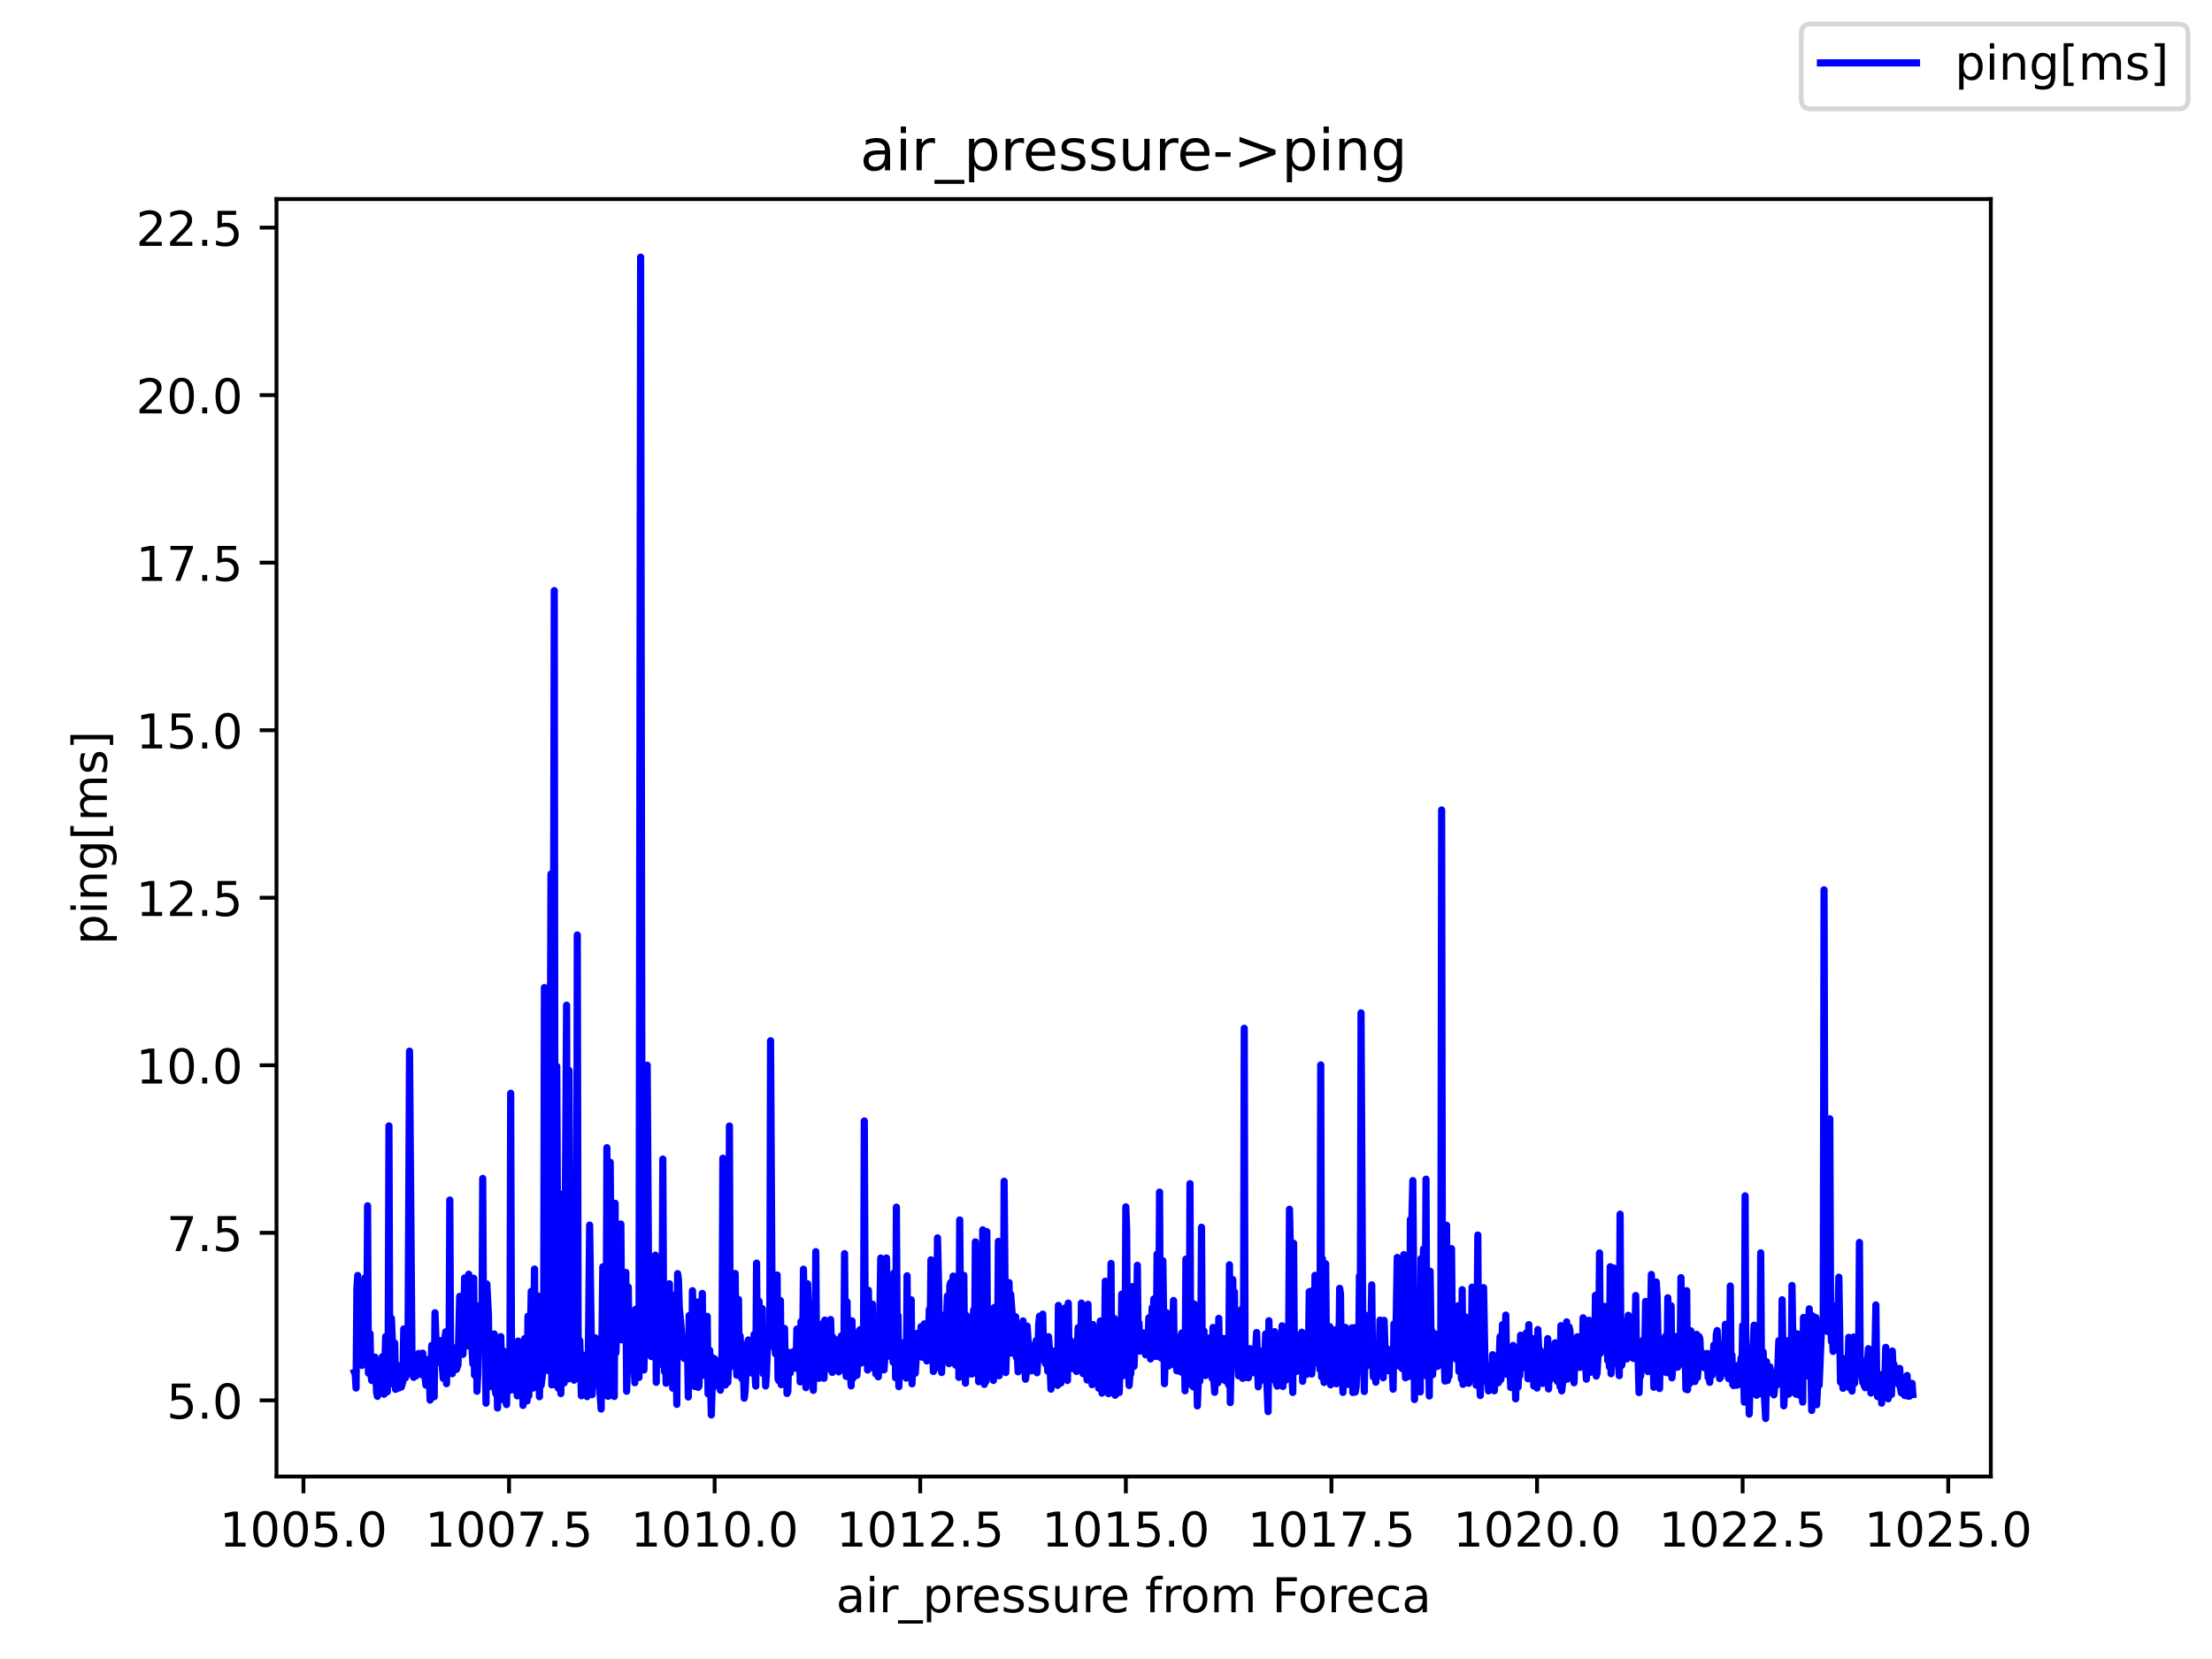<?xml version="1.0" encoding="utf-8" standalone="no"?>
<!DOCTYPE svg PUBLIC "-//W3C//DTD SVG 1.1//EN"
  "http://www.w3.org/Graphics/SVG/1.1/DTD/svg11.dtd">
<!-- Created with matplotlib (https://matplotlib.org/) -->
<svg height="345.6pt" version="1.1" viewBox="0 0 460.8 345.6" width="460.8pt" xmlns="http://www.w3.org/2000/svg" xmlns:xlink="http://www.w3.org/1999/xlink">
 <defs>
  <style type="text/css">*{stroke-linecap:butt;stroke-linejoin:round;}</style>
 </defs>
 <g id="figure_1">
  <g id="patch_1">
   <path d="M 0 345.6 
L 460.8 345.6 
L 460.8 0 
L 0 0 
z
" style="fill:#ffffff;"/>
  </g>
  <g id="axes_1">
   <g id="patch_2">
    <path d="M 57.6 307.584 
L 414.72 307.584 
L 414.72 41.472 
L 57.6 41.472 
z
" style="fill:#ffffff;"/>
   </g>
   <g id="matplotlib.axis_1">
    <g id="xtick_1">
     <g id="line2d_1">
      <defs>
       <path d="M 0 0 
L 0 3.5 
" id="m8ed443644a" style="stroke:#000000;stroke-width:0.8;"/>
      </defs>
      <g>
       <use style="stroke:#000000;stroke-width:0.8;" x="63.211" xlink:href="#m8ed443644a" y="307.584"/>
      </g>
     </g>
     <g id="text_1">
      <!-- 1005.0 -->
      <g transform="translate(45.715 322.182)scale(0.1 -0.1)">
       <defs>
        <path d="M 12.406 8.297 
L 28.516 8.297 
L 28.516 63.922 
L 10.984 60.406 
L 10.984 69.391 
L 28.422 72.906 
L 38.281 72.906 
L 38.281 8.297 
L 54.391 8.297 
L 54.391 0 
L 12.406 0 
z
" id="DejaVuSans-49"/>
        <path d="M 31.781 66.406 
Q 24.172 66.406 20.328 58.906 
Q 16.5 51.422 16.5 36.375 
Q 16.5 21.391 20.328 13.891 
Q 24.172 6.391 31.781 6.391 
Q 39.453 6.391 43.281 13.891 
Q 47.125 21.391 47.125 36.375 
Q 47.125 51.422 43.281 58.906 
Q 39.453 66.406 31.781 66.406 
z
M 31.781 74.219 
Q 44.047 74.219 50.516 64.516 
Q 56.984 54.828 56.984 36.375 
Q 56.984 17.969 50.516 8.266 
Q 44.047 -1.422 31.781 -1.422 
Q 19.531 -1.422 13.062 8.266 
Q 6.594 17.969 6.594 36.375 
Q 6.594 54.828 13.062 64.516 
Q 19.531 74.219 31.781 74.219 
z
" id="DejaVuSans-48"/>
        <path d="M 10.797 72.906 
L 49.516 72.906 
L 49.516 64.594 
L 19.828 64.594 
L 19.828 46.734 
Q 21.969 47.469 24.109 47.828 
Q 26.266 48.188 28.422 48.188 
Q 40.625 48.188 47.75 41.5 
Q 54.891 34.812 54.891 23.391 
Q 54.891 11.625 47.562 5.094 
Q 40.234 -1.422 26.906 -1.422 
Q 22.312 -1.422 17.547 -0.641 
Q 12.797 0.141 7.719 1.703 
L 7.719 11.625 
Q 12.109 9.234 16.797 8.062 
Q 21.484 6.891 26.703 6.891 
Q 35.156 6.891 40.078 11.328 
Q 45.016 15.766 45.016 23.391 
Q 45.016 31 40.078 35.438 
Q 35.156 39.891 26.703 39.891 
Q 22.75 39.891 18.812 39.016 
Q 14.891 38.141 10.797 36.281 
z
" id="DejaVuSans-53"/>
        <path d="M 10.688 12.406 
L 21 12.406 
L 21 0 
L 10.688 0 
z
" id="DejaVuSans-46"/>
       </defs>
       <use xlink:href="#DejaVuSans-49"/>
       <use x="63.623" xlink:href="#DejaVuSans-48"/>
       <use x="127.246" xlink:href="#DejaVuSans-48"/>
       <use x="190.869" xlink:href="#DejaVuSans-53"/>
       <use x="254.492" xlink:href="#DejaVuSans-46"/>
       <use x="286.279" xlink:href="#DejaVuSans-48"/>
      </g>
     </g>
    </g>
    <g id="xtick_2">
     <g id="line2d_2">
      <g>
       <use style="stroke:#000000;stroke-width:0.8;" x="106.041" xlink:href="#m8ed443644a" y="307.584"/>
      </g>
     </g>
     <g id="text_2">
      <!-- 1007.5 -->
      <g transform="translate(88.546 322.182)scale(0.1 -0.1)">
       <defs>
        <path d="M 8.203 72.906 
L 55.078 72.906 
L 55.078 68.703 
L 28.609 0 
L 18.312 0 
L 43.219 64.594 
L 8.203 64.594 
z
" id="DejaVuSans-55"/>
       </defs>
       <use xlink:href="#DejaVuSans-49"/>
       <use x="63.623" xlink:href="#DejaVuSans-48"/>
       <use x="127.246" xlink:href="#DejaVuSans-48"/>
       <use x="190.869" xlink:href="#DejaVuSans-55"/>
       <use x="254.492" xlink:href="#DejaVuSans-46"/>
       <use x="286.279" xlink:href="#DejaVuSans-53"/>
      </g>
     </g>
    </g>
    <g id="xtick_3">
     <g id="line2d_3">
      <g>
       <use style="stroke:#000000;stroke-width:0.8;" x="148.872" xlink:href="#m8ed443644a" y="307.584"/>
      </g>
     </g>
     <g id="text_3">
      <!-- 1010.0 -->
      <g transform="translate(131.376 322.182)scale(0.1 -0.1)">
       <use xlink:href="#DejaVuSans-49"/>
       <use x="63.623" xlink:href="#DejaVuSans-48"/>
       <use x="127.246" xlink:href="#DejaVuSans-49"/>
       <use x="190.869" xlink:href="#DejaVuSans-48"/>
       <use x="254.492" xlink:href="#DejaVuSans-46"/>
       <use x="286.279" xlink:href="#DejaVuSans-48"/>
      </g>
     </g>
    </g>
    <g id="xtick_4">
     <g id="line2d_4">
      <g>
       <use style="stroke:#000000;stroke-width:0.8;" x="191.702" xlink:href="#m8ed443644a" y="307.584"/>
      </g>
     </g>
     <g id="text_4">
      <!-- 1012.5 -->
      <g transform="translate(174.207 322.182)scale(0.1 -0.1)">
       <defs>
        <path d="M 19.188 8.297 
L 53.609 8.297 
L 53.609 0 
L 7.328 0 
L 7.328 8.297 
Q 12.938 14.109 22.625 23.891 
Q 32.328 33.688 34.812 36.531 
Q 39.547 41.844 41.422 45.531 
Q 43.312 49.219 43.312 52.781 
Q 43.312 58.594 39.234 62.25 
Q 35.156 65.922 28.609 65.922 
Q 23.969 65.922 18.812 64.312 
Q 13.672 62.703 7.812 59.422 
L 7.812 69.391 
Q 13.766 71.781 18.938 73 
Q 24.125 74.219 28.422 74.219 
Q 39.75 74.219 46.484 68.547 
Q 53.219 62.891 53.219 53.422 
Q 53.219 48.922 51.531 44.891 
Q 49.859 40.875 45.406 35.406 
Q 44.188 33.984 37.641 27.219 
Q 31.109 20.453 19.188 8.297 
z
" id="DejaVuSans-50"/>
       </defs>
       <use xlink:href="#DejaVuSans-49"/>
       <use x="63.623" xlink:href="#DejaVuSans-48"/>
       <use x="127.246" xlink:href="#DejaVuSans-49"/>
       <use x="190.869" xlink:href="#DejaVuSans-50"/>
       <use x="254.492" xlink:href="#DejaVuSans-46"/>
       <use x="286.279" xlink:href="#DejaVuSans-53"/>
      </g>
     </g>
    </g>
    <g id="xtick_5">
     <g id="line2d_5">
      <g>
       <use style="stroke:#000000;stroke-width:0.8;" x="234.532" xlink:href="#m8ed443644a" y="307.584"/>
      </g>
     </g>
     <g id="text_5">
      <!-- 1015.0 -->
      <g transform="translate(217.037 322.182)scale(0.1 -0.1)">
       <use xlink:href="#DejaVuSans-49"/>
       <use x="63.623" xlink:href="#DejaVuSans-48"/>
       <use x="127.246" xlink:href="#DejaVuSans-49"/>
       <use x="190.869" xlink:href="#DejaVuSans-53"/>
       <use x="254.492" xlink:href="#DejaVuSans-46"/>
       <use x="286.279" xlink:href="#DejaVuSans-48"/>
      </g>
     </g>
    </g>
    <g id="xtick_6">
     <g id="line2d_6">
      <g>
       <use style="stroke:#000000;stroke-width:0.8;" x="277.363" xlink:href="#m8ed443644a" y="307.584"/>
      </g>
     </g>
     <g id="text_6">
      <!-- 1017.5 -->
      <g transform="translate(259.868 322.182)scale(0.1 -0.1)">
       <use xlink:href="#DejaVuSans-49"/>
       <use x="63.623" xlink:href="#DejaVuSans-48"/>
       <use x="127.246" xlink:href="#DejaVuSans-49"/>
       <use x="190.869" xlink:href="#DejaVuSans-55"/>
       <use x="254.492" xlink:href="#DejaVuSans-46"/>
       <use x="286.279" xlink:href="#DejaVuSans-53"/>
      </g>
     </g>
    </g>
    <g id="xtick_7">
     <g id="line2d_7">
      <g>
       <use style="stroke:#000000;stroke-width:0.8;" x="320.193" xlink:href="#m8ed443644a" y="307.584"/>
      </g>
     </g>
     <g id="text_7">
      <!-- 1020.0 -->
      <g transform="translate(302.698 322.182)scale(0.1 -0.1)">
       <use xlink:href="#DejaVuSans-49"/>
       <use x="63.623" xlink:href="#DejaVuSans-48"/>
       <use x="127.246" xlink:href="#DejaVuSans-50"/>
       <use x="190.869" xlink:href="#DejaVuSans-48"/>
       <use x="254.492" xlink:href="#DejaVuSans-46"/>
       <use x="286.279" xlink:href="#DejaVuSans-48"/>
      </g>
     </g>
    </g>
    <g id="xtick_8">
     <g id="line2d_8">
      <g>
       <use style="stroke:#000000;stroke-width:0.8;" x="363.024" xlink:href="#m8ed443644a" y="307.584"/>
      </g>
     </g>
     <g id="text_8">
      <!-- 1022.5 -->
      <g transform="translate(345.528 322.182)scale(0.1 -0.1)">
       <use xlink:href="#DejaVuSans-49"/>
       <use x="63.623" xlink:href="#DejaVuSans-48"/>
       <use x="127.246" xlink:href="#DejaVuSans-50"/>
       <use x="190.869" xlink:href="#DejaVuSans-50"/>
       <use x="254.492" xlink:href="#DejaVuSans-46"/>
       <use x="286.279" xlink:href="#DejaVuSans-53"/>
      </g>
     </g>
    </g>
    <g id="xtick_9">
     <g id="line2d_9">
      <g>
       <use style="stroke:#000000;stroke-width:0.8;" x="405.854" xlink:href="#m8ed443644a" y="307.584"/>
      </g>
     </g>
     <g id="text_9">
      <!-- 1025.0 -->
      <g transform="translate(388.359 322.182)scale(0.1 -0.1)">
       <use xlink:href="#DejaVuSans-49"/>
       <use x="63.623" xlink:href="#DejaVuSans-48"/>
       <use x="127.246" xlink:href="#DejaVuSans-50"/>
       <use x="190.869" xlink:href="#DejaVuSans-53"/>
       <use x="254.492" xlink:href="#DejaVuSans-46"/>
       <use x="286.279" xlink:href="#DejaVuSans-48"/>
      </g>
     </g>
    </g>
    <g id="text_10">
     <!-- air_pressure from Foreca -->
     <g transform="translate(174.162 335.861)scale(0.1 -0.1)">
      <defs>
       <path d="M 34.281 27.484 
Q 23.391 27.484 19.188 25 
Q 14.984 22.516 14.984 16.5 
Q 14.984 11.719 18.141 8.906 
Q 21.297 6.109 26.703 6.109 
Q 34.188 6.109 38.703 11.406 
Q 43.219 16.703 43.219 25.484 
L 43.219 27.484 
z
M 52.203 31.203 
L 52.203 0 
L 43.219 0 
L 43.219 8.297 
Q 40.141 3.328 35.547 0.953 
Q 30.953 -1.422 24.312 -1.422 
Q 15.922 -1.422 10.953 3.297 
Q 6 8.016 6 15.922 
Q 6 25.141 12.172 29.828 
Q 18.359 34.516 30.609 34.516 
L 43.219 34.516 
L 43.219 35.406 
Q 43.219 41.609 39.141 45 
Q 35.062 48.391 27.688 48.391 
Q 23 48.391 18.547 47.266 
Q 14.109 46.141 10.016 43.891 
L 10.016 52.203 
Q 14.938 54.109 19.578 55.047 
Q 24.219 56 28.609 56 
Q 40.484 56 46.344 49.844 
Q 52.203 43.703 52.203 31.203 
z
" id="DejaVuSans-97"/>
       <path d="M 9.422 54.688 
L 18.406 54.688 
L 18.406 0 
L 9.422 0 
z
M 9.422 75.984 
L 18.406 75.984 
L 18.406 64.594 
L 9.422 64.594 
z
" id="DejaVuSans-105"/>
       <path d="M 41.109 46.297 
Q 39.594 47.172 37.812 47.578 
Q 36.031 48 33.891 48 
Q 26.266 48 22.188 43.047 
Q 18.109 38.094 18.109 28.812 
L 18.109 0 
L 9.078 0 
L 9.078 54.688 
L 18.109 54.688 
L 18.109 46.188 
Q 20.953 51.172 25.484 53.578 
Q 30.031 56 36.531 56 
Q 37.453 56 38.578 55.875 
Q 39.703 55.766 41.062 55.516 
z
" id="DejaVuSans-114"/>
       <path d="M 50.984 -16.609 
L 50.984 -23.578 
L -0.984 -23.578 
L -0.984 -16.609 
z
" id="DejaVuSans-95"/>
       <path d="M 18.109 8.203 
L 18.109 -20.797 
L 9.078 -20.797 
L 9.078 54.688 
L 18.109 54.688 
L 18.109 46.391 
Q 20.953 51.266 25.266 53.625 
Q 29.594 56 35.594 56 
Q 45.562 56 51.781 48.094 
Q 58.016 40.188 58.016 27.297 
Q 58.016 14.406 51.781 6.484 
Q 45.562 -1.422 35.594 -1.422 
Q 29.594 -1.422 25.266 0.953 
Q 20.953 3.328 18.109 8.203 
z
M 48.688 27.297 
Q 48.688 37.203 44.609 42.844 
Q 40.531 48.484 33.406 48.484 
Q 26.266 48.484 22.188 42.844 
Q 18.109 37.203 18.109 27.297 
Q 18.109 17.391 22.188 11.75 
Q 26.266 6.109 33.406 6.109 
Q 40.531 6.109 44.609 11.75 
Q 48.688 17.391 48.688 27.297 
z
" id="DejaVuSans-112"/>
       <path d="M 56.203 29.594 
L 56.203 25.203 
L 14.891 25.203 
Q 15.484 15.922 20.484 11.062 
Q 25.484 6.203 34.422 6.203 
Q 39.594 6.203 44.453 7.469 
Q 49.312 8.734 54.109 11.281 
L 54.109 2.781 
Q 49.266 0.734 44.188 -0.344 
Q 39.109 -1.422 33.891 -1.422 
Q 20.797 -1.422 13.156 6.188 
Q 5.516 13.812 5.516 26.812 
Q 5.516 40.234 12.766 48.109 
Q 20.016 56 32.328 56 
Q 43.359 56 49.781 48.891 
Q 56.203 41.797 56.203 29.594 
z
M 47.219 32.234 
Q 47.125 39.594 43.094 43.984 
Q 39.062 48.391 32.422 48.391 
Q 24.906 48.391 20.391 44.141 
Q 15.875 39.891 15.188 32.172 
z
" id="DejaVuSans-101"/>
       <path d="M 44.281 53.078 
L 44.281 44.578 
Q 40.484 46.531 36.375 47.5 
Q 32.281 48.484 27.875 48.484 
Q 21.188 48.484 17.844 46.438 
Q 14.5 44.391 14.5 40.281 
Q 14.5 37.156 16.891 35.375 
Q 19.281 33.594 26.516 31.984 
L 29.594 31.297 
Q 39.156 29.25 43.188 25.516 
Q 47.219 21.781 47.219 15.094 
Q 47.219 7.469 41.188 3.016 
Q 35.156 -1.422 24.609 -1.422 
Q 20.219 -1.422 15.453 -0.562 
Q 10.688 0.297 5.422 2 
L 5.422 11.281 
Q 10.406 8.688 15.234 7.391 
Q 20.062 6.109 24.812 6.109 
Q 31.156 6.109 34.562 8.281 
Q 37.984 10.453 37.984 14.406 
Q 37.984 18.062 35.516 20.016 
Q 33.062 21.969 24.703 23.781 
L 21.578 24.516 
Q 13.234 26.266 9.516 29.906 
Q 5.812 33.547 5.812 39.891 
Q 5.812 47.609 11.281 51.797 
Q 16.75 56 26.812 56 
Q 31.781 56 36.172 55.266 
Q 40.578 54.547 44.281 53.078 
z
" id="DejaVuSans-115"/>
       <path d="M 8.5 21.578 
L 8.5 54.688 
L 17.484 54.688 
L 17.484 21.922 
Q 17.484 14.156 20.5 10.266 
Q 23.531 6.391 29.594 6.391 
Q 36.859 6.391 41.078 11.031 
Q 45.312 15.672 45.312 23.688 
L 45.312 54.688 
L 54.297 54.688 
L 54.297 0 
L 45.312 0 
L 45.312 8.406 
Q 42.047 3.422 37.719 1 
Q 33.406 -1.422 27.688 -1.422 
Q 18.266 -1.422 13.375 4.438 
Q 8.5 10.297 8.5 21.578 
z
M 31.109 56 
z
" id="DejaVuSans-117"/>
       <path id="DejaVuSans-32"/>
       <path d="M 37.109 75.984 
L 37.109 68.5 
L 28.516 68.5 
Q 23.688 68.5 21.797 66.547 
Q 19.922 64.594 19.922 59.516 
L 19.922 54.688 
L 34.719 54.688 
L 34.719 47.703 
L 19.922 47.703 
L 19.922 0 
L 10.891 0 
L 10.891 47.703 
L 2.297 47.703 
L 2.297 54.688 
L 10.891 54.688 
L 10.891 58.5 
Q 10.891 67.625 15.141 71.797 
Q 19.391 75.984 28.609 75.984 
z
" id="DejaVuSans-102"/>
       <path d="M 30.609 48.391 
Q 23.391 48.391 19.188 42.75 
Q 14.984 37.109 14.984 27.297 
Q 14.984 17.484 19.156 11.844 
Q 23.344 6.203 30.609 6.203 
Q 37.797 6.203 41.984 11.859 
Q 46.188 17.531 46.188 27.297 
Q 46.188 37.016 41.984 42.703 
Q 37.797 48.391 30.609 48.391 
z
M 30.609 56 
Q 42.328 56 49.016 48.375 
Q 55.719 40.766 55.719 27.297 
Q 55.719 13.875 49.016 6.219 
Q 42.328 -1.422 30.609 -1.422 
Q 18.844 -1.422 12.172 6.219 
Q 5.516 13.875 5.516 27.297 
Q 5.516 40.766 12.172 48.375 
Q 18.844 56 30.609 56 
z
" id="DejaVuSans-111"/>
       <path d="M 52 44.188 
Q 55.375 50.25 60.062 53.125 
Q 64.75 56 71.094 56 
Q 79.641 56 84.281 50.016 
Q 88.922 44.047 88.922 33.016 
L 88.922 0 
L 79.891 0 
L 79.891 32.719 
Q 79.891 40.578 77.094 44.375 
Q 74.312 48.188 68.609 48.188 
Q 61.625 48.188 57.562 43.547 
Q 53.516 38.922 53.516 30.906 
L 53.516 0 
L 44.484 0 
L 44.484 32.719 
Q 44.484 40.625 41.703 44.406 
Q 38.922 48.188 33.109 48.188 
Q 26.219 48.188 22.156 43.531 
Q 18.109 38.875 18.109 30.906 
L 18.109 0 
L 9.078 0 
L 9.078 54.688 
L 18.109 54.688 
L 18.109 46.188 
Q 21.188 51.219 25.484 53.609 
Q 29.781 56 35.688 56 
Q 41.656 56 45.828 52.969 
Q 50 49.953 52 44.188 
z
" id="DejaVuSans-109"/>
       <path d="M 9.812 72.906 
L 51.703 72.906 
L 51.703 64.594 
L 19.672 64.594 
L 19.672 43.109 
L 48.578 43.109 
L 48.578 34.812 
L 19.672 34.812 
L 19.672 0 
L 9.812 0 
z
" id="DejaVuSans-70"/>
       <path d="M 48.781 52.594 
L 48.781 44.188 
Q 44.969 46.297 41.141 47.344 
Q 37.312 48.391 33.406 48.391 
Q 24.656 48.391 19.812 42.844 
Q 14.984 37.312 14.984 27.297 
Q 14.984 17.281 19.812 11.734 
Q 24.656 6.203 33.406 6.203 
Q 37.312 6.203 41.141 7.25 
Q 44.969 8.297 48.781 10.406 
L 48.781 2.094 
Q 45.016 0.344 40.984 -0.531 
Q 36.969 -1.422 32.422 -1.422 
Q 20.062 -1.422 12.781 6.344 
Q 5.516 14.109 5.516 27.297 
Q 5.516 40.672 12.859 48.328 
Q 20.219 56 33.016 56 
Q 37.156 56 41.109 55.141 
Q 45.062 54.297 48.781 52.594 
z
" id="DejaVuSans-99"/>
      </defs>
      <use xlink:href="#DejaVuSans-97"/>
      <use x="61.279" xlink:href="#DejaVuSans-105"/>
      <use x="89.062" xlink:href="#DejaVuSans-114"/>
      <use x="130.176" xlink:href="#DejaVuSans-95"/>
      <use x="180.176" xlink:href="#DejaVuSans-112"/>
      <use x="243.652" xlink:href="#DejaVuSans-114"/>
      <use x="282.516" xlink:href="#DejaVuSans-101"/>
      <use x="344.039" xlink:href="#DejaVuSans-115"/>
      <use x="396.139" xlink:href="#DejaVuSans-115"/>
      <use x="448.238" xlink:href="#DejaVuSans-117"/>
      <use x="511.617" xlink:href="#DejaVuSans-114"/>
      <use x="550.48" xlink:href="#DejaVuSans-101"/>
      <use x="612.004" xlink:href="#DejaVuSans-32"/>
      <use x="643.791" xlink:href="#DejaVuSans-102"/>
      <use x="678.996" xlink:href="#DejaVuSans-114"/>
      <use x="717.859" xlink:href="#DejaVuSans-111"/>
      <use x="779.041" xlink:href="#DejaVuSans-109"/>
      <use x="876.453" xlink:href="#DejaVuSans-32"/>
      <use x="908.24" xlink:href="#DejaVuSans-70"/>
      <use x="962.135" xlink:href="#DejaVuSans-111"/>
      <use x="1023.316" xlink:href="#DejaVuSans-114"/>
      <use x="1062.18" xlink:href="#DejaVuSans-101"/>
      <use x="1123.703" xlink:href="#DejaVuSans-99"/>
      <use x="1178.684" xlink:href="#DejaVuSans-97"/>
     </g>
    </g>
   </g>
   <g id="matplotlib.axis_2">
    <g id="ytick_1">
     <g id="line2d_10">
      <defs>
       <path d="M 0 0 
L -3.5 0 
" id="me454aaf387" style="stroke:#000000;stroke-width:0.8;"/>
      </defs>
      <g>
       <use style="stroke:#000000;stroke-width:0.8;" x="57.6" xlink:href="#me454aaf387" y="291.719"/>
      </g>
     </g>
     <g id="text_11">
      <!-- 5.0 -->
      <g transform="translate(34.697 295.518)scale(0.1 -0.1)">
       <use xlink:href="#DejaVuSans-53"/>
       <use x="63.623" xlink:href="#DejaVuSans-46"/>
       <use x="95.41" xlink:href="#DejaVuSans-48"/>
      </g>
     </g>
    </g>
    <g id="ytick_2">
     <g id="line2d_11">
      <g>
       <use style="stroke:#000000;stroke-width:0.8;" x="57.6" xlink:href="#me454aaf387" y="256.818"/>
      </g>
     </g>
     <g id="text_12">
      <!-- 7.5 -->
      <g transform="translate(34.697 260.617)scale(0.1 -0.1)">
       <use xlink:href="#DejaVuSans-55"/>
       <use x="63.623" xlink:href="#DejaVuSans-46"/>
       <use x="95.41" xlink:href="#DejaVuSans-53"/>
      </g>
     </g>
    </g>
    <g id="ytick_3">
     <g id="line2d_12">
      <g>
       <use style="stroke:#000000;stroke-width:0.8;" x="57.6" xlink:href="#me454aaf387" y="221.917"/>
      </g>
     </g>
     <g id="text_13">
      <!-- 10.0 -->
      <g transform="translate(28.334 225.716)scale(0.1 -0.1)">
       <use xlink:href="#DejaVuSans-49"/>
       <use x="63.623" xlink:href="#DejaVuSans-48"/>
       <use x="127.246" xlink:href="#DejaVuSans-46"/>
       <use x="159.033" xlink:href="#DejaVuSans-48"/>
      </g>
     </g>
    </g>
    <g id="ytick_4">
     <g id="line2d_13">
      <g>
       <use style="stroke:#000000;stroke-width:0.8;" x="57.6" xlink:href="#me454aaf387" y="187.016"/>
      </g>
     </g>
     <g id="text_14">
      <!-- 12.5 -->
      <g transform="translate(28.334 190.815)scale(0.1 -0.1)">
       <use xlink:href="#DejaVuSans-49"/>
       <use x="63.623" xlink:href="#DejaVuSans-50"/>
       <use x="127.246" xlink:href="#DejaVuSans-46"/>
       <use x="159.033" xlink:href="#DejaVuSans-53"/>
      </g>
     </g>
    </g>
    <g id="ytick_5">
     <g id="line2d_14">
      <g>
       <use style="stroke:#000000;stroke-width:0.8;" x="57.6" xlink:href="#me454aaf387" y="152.115"/>
      </g>
     </g>
     <g id="text_15">
      <!-- 15.0 -->
      <g transform="translate(28.334 155.914)scale(0.1 -0.1)">
       <use xlink:href="#DejaVuSans-49"/>
       <use x="63.623" xlink:href="#DejaVuSans-53"/>
       <use x="127.246" xlink:href="#DejaVuSans-46"/>
       <use x="159.033" xlink:href="#DejaVuSans-48"/>
      </g>
     </g>
    </g>
    <g id="ytick_6">
     <g id="line2d_15">
      <g>
       <use style="stroke:#000000;stroke-width:0.8;" x="57.6" xlink:href="#me454aaf387" y="117.214"/>
      </g>
     </g>
     <g id="text_16">
      <!-- 17.5 -->
      <g transform="translate(28.334 121.013)scale(0.1 -0.1)">
       <use xlink:href="#DejaVuSans-49"/>
       <use x="63.623" xlink:href="#DejaVuSans-55"/>
       <use x="127.246" xlink:href="#DejaVuSans-46"/>
       <use x="159.033" xlink:href="#DejaVuSans-53"/>
      </g>
     </g>
    </g>
    <g id="ytick_7">
     <g id="line2d_16">
      <g>
       <use style="stroke:#000000;stroke-width:0.8;" x="57.6" xlink:href="#me454aaf387" y="82.312"/>
      </g>
     </g>
     <g id="text_17">
      <!-- 20.0 -->
      <g transform="translate(28.334 86.112)scale(0.1 -0.1)">
       <use xlink:href="#DejaVuSans-50"/>
       <use x="63.623" xlink:href="#DejaVuSans-48"/>
       <use x="127.246" xlink:href="#DejaVuSans-46"/>
       <use x="159.033" xlink:href="#DejaVuSans-48"/>
      </g>
     </g>
    </g>
    <g id="ytick_8">
     <g id="line2d_17">
      <g>
       <use style="stroke:#000000;stroke-width:0.8;" x="57.6" xlink:href="#me454aaf387" y="47.411"/>
      </g>
     </g>
     <g id="text_18">
      <!-- 22.5 -->
      <g transform="translate(28.334 51.211)scale(0.1 -0.1)">
       <use xlink:href="#DejaVuSans-50"/>
       <use x="63.623" xlink:href="#DejaVuSans-50"/>
       <use x="127.246" xlink:href="#DejaVuSans-46"/>
       <use x="159.033" xlink:href="#DejaVuSans-53"/>
      </g>
     </g>
    </g>
    <g id="text_19">
     <!-- ping[ms] -->
     <g transform="translate(22.255 196.811)rotate(-90)scale(0.1 -0.1)">
      <defs>
       <path d="M 54.891 33.016 
L 54.891 0 
L 45.906 0 
L 45.906 32.719 
Q 45.906 40.484 42.875 44.328 
Q 39.844 48.188 33.797 48.188 
Q 26.516 48.188 22.312 43.547 
Q 18.109 38.922 18.109 30.906 
L 18.109 0 
L 9.078 0 
L 9.078 54.688 
L 18.109 54.688 
L 18.109 46.188 
Q 21.344 51.125 25.703 53.562 
Q 30.078 56 35.797 56 
Q 45.219 56 50.047 50.172 
Q 54.891 44.344 54.891 33.016 
z
" id="DejaVuSans-110"/>
       <path d="M 45.406 27.984 
Q 45.406 37.75 41.375 43.109 
Q 37.359 48.484 30.078 48.484 
Q 22.859 48.484 18.828 43.109 
Q 14.797 37.75 14.797 27.984 
Q 14.797 18.266 18.828 12.891 
Q 22.859 7.516 30.078 7.516 
Q 37.359 7.516 41.375 12.891 
Q 45.406 18.266 45.406 27.984 
z
M 54.391 6.781 
Q 54.391 -7.172 48.188 -13.984 
Q 42 -20.797 29.203 -20.797 
Q 24.469 -20.797 20.266 -20.094 
Q 16.062 -19.391 12.109 -17.922 
L 12.109 -9.188 
Q 16.062 -11.328 19.922 -12.344 
Q 23.781 -13.375 27.781 -13.375 
Q 36.625 -13.375 41.016 -8.766 
Q 45.406 -4.156 45.406 5.172 
L 45.406 9.625 
Q 42.625 4.781 38.281 2.391 
Q 33.938 0 27.875 0 
Q 17.828 0 11.672 7.656 
Q 5.516 15.328 5.516 27.984 
Q 5.516 40.672 11.672 48.328 
Q 17.828 56 27.875 56 
Q 33.938 56 38.281 53.609 
Q 42.625 51.219 45.406 46.391 
L 45.406 54.688 
L 54.391 54.688 
z
" id="DejaVuSans-103"/>
       <path d="M 8.594 75.984 
L 29.297 75.984 
L 29.297 69 
L 17.578 69 
L 17.578 -6.203 
L 29.297 -6.203 
L 29.297 -13.188 
L 8.594 -13.188 
z
" id="DejaVuSans-91"/>
       <path d="M 30.422 75.984 
L 30.422 -13.188 
L 9.719 -13.188 
L 9.719 -6.203 
L 21.391 -6.203 
L 21.391 69 
L 9.719 69 
L 9.719 75.984 
z
" id="DejaVuSans-93"/>
      </defs>
      <use xlink:href="#DejaVuSans-112"/>
      <use x="63.477" xlink:href="#DejaVuSans-105"/>
      <use x="91.26" xlink:href="#DejaVuSans-110"/>
      <use x="154.639" xlink:href="#DejaVuSans-103"/>
      <use x="218.115" xlink:href="#DejaVuSans-91"/>
      <use x="257.129" xlink:href="#DejaVuSans-109"/>
      <use x="354.541" xlink:href="#DejaVuSans-115"/>
      <use x="406.641" xlink:href="#DejaVuSans-93"/>
     </g>
    </g>
   </g>
   <g id="line2d_18">
    <path clip-path="url(#pd22024995f)" d="M 73.833 285.876 
L 74.004 286.302 
L 74.175 289.157 
L 74.347 268.544 
L 74.518 265.702 
L 74.689 273.743 
L 74.861 267.35 
L 75.032 279.872 
L 75.203 277.478 
L 75.375 284.444 
L 75.546 276.204 
L 75.717 278.185 
L 75.889 277.862 
L 76.06 266.161 
L 76.231 278.3 
L 76.403 280.201 
L 76.574 251.187 
L 76.745 286.041 
L 76.917 286.051 
L 77.088 277.821 
L 77.259 286.393 
L 77.43 287.577 
L 77.602 286.884 
L 77.773 284.323 
L 77.944 284.585 
L 78.116 282.714 
L 78.458 290.127 
L 78.63 290.888 
L 78.972 283.887 
L 79.144 285.409 
L 79.315 288.201 
L 79.658 282.616 
L 80 290.448 
L 80.343 278.428 
L 80.686 289.925 
L 80.857 283.063 
L 81.028 234.551 
L 81.2 285.841 
L 81.371 284.613 
L 81.542 274.631 
L 81.714 278.847 
L 81.885 288.34 
L 82.056 281.067 
L 82.227 279.769 
L 82.399 289.429 
L 82.57 284.683 
L 82.741 284.389 
L 83.084 289.15 
L 83.427 287.307 
L 83.598 288.941 
L 83.941 287.74 
L 84.112 276.837 
L 84.283 280.187 
L 84.455 287.028 
L 84.797 285.967 
L 84.969 286.253 
L 85.311 218.978 
L 85.825 283.056 
L 86.168 286.937 
L 86.339 284.222 
L 86.682 286.623 
L 87.024 284.85 
L 87.196 281.946 
L 87.538 285.834 
L 87.71 285.171 
L 87.881 286.372 
L 88.052 281.877 
L 88.395 286.428 
L 88.566 287.196 
L 88.738 288.564 
L 88.909 283.245 
L 89.252 286.002 
L 89.423 285.897 
L 89.594 291.663 
L 89.937 280.271 
L 90.108 285.437 
L 90.28 284.194 
L 90.451 290.979 
L 90.622 273.472 
L 90.965 283.194 
L 91.308 280.215 
L 91.65 279.252 
L 91.822 283.957 
L 91.993 282.938 
L 92.335 287.14 
L 92.507 280.488 
L 92.849 277.437 
L 93.021 288.243 
L 93.192 277.654 
L 93.535 285.674 
L 93.706 249.991 
L 93.877 285.443 
L 94.049 282.7 
L 94.22 286.176 
L 94.391 283.042 
L 94.563 282.309 
L 94.734 280.774 
L 94.905 281.723 
L 95.077 285.276 
L 95.419 284.278 
L 95.762 270.066 
L 96.105 281.793 
L 96.447 282.135 
L 96.619 277.116 
L 96.79 266.207 
L 96.961 272.045 
L 97.132 273.982 
L 97.304 280.076 
L 97.475 280.372 
L 97.646 265.445 
L 97.818 280.266 
L 97.989 278.282 
L 98.16 278.994 
L 98.332 280.749 
L 98.503 284.117 
L 98.674 266.283 
L 98.846 286.463 
L 99.017 284.976 
L 99.188 271.923 
L 99.36 289.821 
L 99.531 286.186 
L 99.702 276.237 
L 99.874 280.676 
L 100.216 277.326 
L 100.388 281.248 
L 100.559 245.496 
L 100.73 278.777 
L 101.073 278.428 
L 101.244 292.305 
L 101.416 267.483 
L 101.758 273.989 
L 101.929 288.885 
L 102.101 282.658 
L 102.443 287.945 
L 102.957 277.891 
L 103.129 289.457 
L 103.3 290.385 
L 103.471 282.868 
L 103.643 293.317 
L 103.814 287.642 
L 103.985 286.379 
L 104.328 278.442 
L 104.671 291.537 
L 104.842 281.402 
L 105.185 291.174 
L 105.527 292.605 
L 105.699 283.44 
L 105.87 289.774 
L 106.213 289.625 
L 106.384 227.745 
L 106.555 283.957 
L 106.726 284.669 
L 107.069 289.562 
L 107.412 283.929 
L 107.754 290.783 
L 107.926 279.364 
L 108.097 290.192 
L 108.44 287.461 
L 108.611 282.372 
L 108.782 282.833 
L 108.954 292.78 
L 109.296 278.854 
L 109.639 281.458 
L 109.81 291.844 
L 109.982 274.202 
L 110.153 290.797 
L 110.324 286.47 
L 110.667 269.012 
L 111.01 289.171 
L 111.352 264.363 
L 111.523 288.996 
L 111.866 286.037 
L 112.037 269.954 
L 112.38 290.965 
L 112.551 281.681 
L 112.723 288.592 
L 113.237 284.389 
L 113.408 205.73 
L 113.579 278.847 
L 113.751 282.379 
L 114.093 245.405 
L 114.265 285.52 
L 114.436 283.056 
L 114.779 182.06 
L 114.95 288.494 
L 115.121 287.482 
L 115.464 123.035 
L 115.635 278.945 
L 115.807 288.564 
L 115.978 222.133 
L 116.32 289.206 
L 116.492 248.609 
L 116.663 284.096 
L 116.834 290.309 
L 117.006 257.46 
L 117.52 288.084 
L 118.034 209.394 
L 118.205 283.133 
L 118.376 287.265 
L 118.548 222.992 
L 118.89 283.398 
L 119.233 284.536 
L 119.404 285.492 
L 119.576 287.517 
L 119.918 281.346 
L 120.09 286.651 
L 120.261 194.764 
L 120.432 278.428 
L 120.604 285.101 
L 120.775 279.287 
L 121.118 290.769 
L 121.289 282.184 
L 121.803 289.345 
L 122.317 290.937 
L 122.488 289.604 
L 122.831 255.212 
L 123.345 290.532 
L 123.516 284.85 
L 123.687 288.298 
L 124.03 278.701 
L 124.373 281.402 
L 125.229 293.534 
L 125.572 263.896 
L 125.743 289.317 
L 125.915 276.251 
L 126.257 285.185 
L 126.428 239.088 
L 126.6 290.853 
L 126.771 290.839 
L 127.114 242.117 
L 127.456 282.351 
L 127.628 268.719 
L 127.97 290.909 
L 128.142 250.661 
L 128.313 281.821 
L 128.656 270.68 
L 128.998 277.688 
L 129.341 254.989 
L 129.512 279.112 
L 129.855 275.548 
L 130.369 265.068 
L 130.54 289.82 
L 130.712 283.852 
L 130.883 268.112 
L 131.054 280.732 
L 131.397 280.634 
L 131.568 281.681 
L 131.739 283.901 
L 131.911 280.39 
L 132.253 288.047 
L 132.425 272.746 
L 132.596 282.323 
L 132.939 286.623 
L 133.11 286.958 
L 133.453 53.568 
L 133.795 284.25 
L 133.967 283.824 
L 134.138 285.395 
L 134.481 268.181 
L 134.823 221.889 
L 135.166 274.505 
L 135.509 263.1 
L 135.68 282.603 
L 135.851 264.105 
L 136.022 276.278 
L 136.194 278.666 
L 136.365 276.362 
L 136.536 261.466 
L 136.708 287.963 
L 136.879 273.989 
L 137.564 279.678 
L 137.736 284.208 
L 137.907 278.317 
L 138.078 241.461 
L 138.25 277.416 
L 138.421 285.716 
L 138.592 279.713 
L 138.764 288.154 
L 138.935 274.402 
L 139.106 287.642 
L 139.278 281.117 
L 139.449 267.428 
L 139.62 286.719 
L 139.792 287.201 
L 139.963 269.759 
L 140.134 289.175 
L 140.819 281.067 
L 140.991 292.556 
L 141.162 265.32 
L 141.333 266.59 
L 141.505 272.384 
L 141.847 275.909 
L 142.19 280.606 
L 142.533 282.993 
L 142.875 282.1 
L 143.218 280.294 
L 143.389 291.021 
L 143.561 274.052 
L 143.903 276.097 
L 144.075 288.452 
L 144.246 268.879 
L 144.76 288.843 
L 144.931 284.296 
L 145.274 271.225 
L 145.445 289.01 
L 145.617 288.731 
L 145.788 281.486 
L 145.959 279.382 
L 146.13 284.236 
L 146.302 269.438 
L 146.473 286.504 
L 146.816 285.688 
L 147.33 274.212 
L 147.501 290.365 
L 147.844 281.304 
L 148.186 294.762 
L 148.529 282.877 
L 148.7 285.069 
L 148.872 283.087 
L 149.043 287.736 
L 149.214 284.85 
L 149.386 288.731 
L 149.557 283.812 
L 149.728 286.102 
L 149.9 286.116 
L 150.071 289.604 
L 150.414 281.635 
L 150.585 241.28 
L 150.756 281.025 
L 151.099 288.522 
L 151.27 282.979 
L 151.441 287.101 
L 151.613 287.97 
L 151.784 283.906 
L 151.955 234.572 
L 152.127 284.706 
L 152.298 280.934 
L 152.469 283.014 
L 152.641 282.924 
L 152.812 278.802 
L 152.983 278.952 
L 153.155 265.299 
L 153.326 282.7 
L 153.497 286.501 
L 153.84 270.686 
L 154.011 286.4 
L 154.183 278.283 
L 154.354 281.397 
L 154.525 287.196 
L 154.697 284.385 
L 154.868 286.067 
L 155.039 291.272 
L 155.211 289.908 
L 155.553 282.972 
L 155.724 279.876 
L 155.896 279.138 
L 156.067 280.532 
L 156.238 285.632 
L 156.41 283.377 
L 156.581 286.009 
L 156.752 285.555 
L 156.924 284.247 
L 157.095 277.968 
L 157.266 286.014 
L 157.438 288.738 
L 157.609 263.121 
L 157.78 282.419 
L 157.952 280.957 
L 158.123 271.069 
L 158.294 275.798 
L 158.466 284.151 
L 158.637 282.29 
L 158.808 272.609 
L 158.98 286.19 
L 159.322 277.839 
L 159.494 288.717 
L 159.665 286.185 
L 159.836 281.22 
L 160.008 280.324 
L 160.179 276.84 
L 160.35 280.503 
L 160.521 216.812 
L 160.864 276.6 
L 161.035 275.539 
L 161.549 282.039 
L 161.721 280.192 
L 161.892 265.613 
L 162.063 287.216 
L 162.235 287.624 
L 162.406 282.414 
L 162.577 270.936 
L 162.749 288.447 
L 162.92 278.984 
L 163.091 287.801 
L 163.263 285.744 
L 163.434 276.739 
L 163.605 285.847 
L 163.777 281.835 
L 163.948 290.281 
L 164.119 289.881 
L 164.291 283.199 
L 164.462 281.758 
L 164.633 286.002 
L 164.805 282.893 
L 165.147 283.636 
L 165.318 281.542 
L 165.49 281.66 
L 165.832 285.049 
L 166.004 276.872 
L 166.175 278.487 
L 166.346 276.882 
L 166.518 278.866 
L 166.689 287.869 
L 166.86 275.294 
L 167.203 282.088 
L 167.374 264.398 
L 167.717 283.852 
L 167.888 289.08 
L 168.06 282.064 
L 168.231 267.436 
L 168.402 272.432 
L 168.574 284.889 
L 168.916 286.237 
L 169.088 273.701 
L 169.43 289.639 
L 169.602 283.203 
L 169.773 284.454 
L 169.944 260.741 
L 170.115 283.714 
L 170.287 284.515 
L 170.458 278.272 
L 170.629 287.126 
L 170.801 282.906 
L 170.972 282.972 
L 171.143 284.585 
L 171.486 275.634 
L 171.657 287.12 
L 171.829 275.001 
L 172 284.532 
L 172.171 279.573 
L 172.343 285.157 
L 172.685 277.521 
L 172.857 282.112 
L 173.028 274.882 
L 173.371 285.897 
L 173.542 278.605 
L 173.713 279.622 
L 173.885 283.482 
L 174.056 282.979 
L 174.399 280.449 
L 174.57 279.098 
L 174.741 285.786 
L 174.913 284.814 
L 175.255 278.306 
L 175.426 282.198 
L 175.598 279.713 
L 175.769 285.213 
L 175.94 261.155 
L 176.112 284.061 
L 176.283 286.726 
L 176.454 271.192 
L 176.626 284.376 
L 176.797 283.147 
L 176.968 286.232 
L 177.14 285.851 
L 177.311 288.703 
L 177.482 275.152 
L 177.654 287.185 
L 177.996 283.588 
L 178.339 286.516 
L 178.51 286.51 
L 179.024 277.157 
L 179.196 276.984 
L 179.367 283.963 
L 179.538 281.787 
L 179.71 282.15 
L 179.881 280.837 
L 180.052 233.518 
L 180.223 273.91 
L 180.395 282.235 
L 180.566 279.631 
L 180.737 285.405 
L 180.909 268.788 
L 181.08 284.711 
L 181.251 282.515 
L 181.423 284.476 
L 181.765 271.679 
L 181.937 284.996 
L 182.108 280.034 
L 182.451 286.222 
L 182.622 284.639 
L 182.965 286.82 
L 183.136 284.368 
L 183.479 262.07 
L 183.65 279.972 
L 183.821 285.364 
L 183.993 282.866 
L 184.164 285.364 
L 184.335 282.531 
L 184.678 262.062 
L 184.849 281.269 
L 185.02 282.226 
L 185.192 282.502 
L 185.363 280.587 
L 185.706 282.575 
L 185.877 278.729 
L 186.048 283.779 
L 186.22 265.166 
L 186.391 271.546 
L 186.562 287.021 
L 186.734 251.467 
L 186.905 278.627 
L 187.076 274.048 
L 187.248 288.865 
L 187.419 281.339 
L 187.59 282.805 
L 187.762 279.703 
L 187.933 286.563 
L 188.104 284.441 
L 188.276 284.581 
L 188.447 285.371 
L 188.618 284.18 
L 188.79 287.079 
L 188.961 265.766 
L 189.132 285.778 
L 189.304 284.842 
L 189.475 285.355 
L 189.646 284.859 
L 189.817 270.775 
L 189.989 288.275 
L 190.16 283.798 
L 190.503 284.85 
L 190.674 286.064 
L 190.845 283.341 
L 191.017 277.782 
L 191.188 282.285 
L 191.359 279.118 
L 191.531 279.655 
L 191.702 282.24 
L 191.873 276.363 
L 192.045 282.728 
L 192.387 280.32 
L 192.559 275.786 
L 192.73 281.814 
L 193.073 283.508 
L 193.244 279.051 
L 193.415 278.872 
L 193.587 272.788 
L 193.758 279.352 
L 193.929 262.444 
L 194.272 279.962 
L 194.443 285.707 
L 194.614 271.654 
L 194.786 280.755 
L 194.957 283.566 
L 195.128 279.621 
L 195.3 257.872 
L 195.471 265.324 
L 195.814 285.127 
L 195.985 276.505 
L 196.156 285.917 
L 196.499 275.686 
L 196.67 276.334 
L 196.842 279.234 
L 197.013 273.718 
L 197.184 274.931 
L 197.356 269.966 
L 197.527 273.848 
L 197.698 284.076 
L 197.87 267.707 
L 198.041 267.192 
L 198.212 277.705 
L 198.384 268.4 
L 198.555 265.829 
L 198.726 282.915 
L 198.898 277.826 
L 199.069 284.382 
L 199.24 266.933 
L 199.412 280.566 
L 199.583 265.671 
L 199.754 286.933 
L 199.925 254.137 
L 200.097 274.553 
L 200.268 267.662 
L 200.439 279.019 
L 200.611 274.89 
L 200.782 265.677 
L 200.953 285.295 
L 201.125 288.141 
L 201.296 274.048 
L 201.467 279.264 
L 201.639 278.993 
L 201.81 281.443 
L 201.981 286.204 
L 202.153 283.823 
L 202.495 286.224 
L 202.667 274.851 
L 202.838 272.875 
L 203.009 284.142 
L 203.181 258.702 
L 203.352 277.339 
L 203.523 282.993 
L 203.695 272.12 
L 203.866 287.84 
L 204.037 283.421 
L 204.209 264.482 
L 204.551 284.084 
L 204.722 256.196 
L 205.065 288.391 
L 205.236 284.122 
L 205.408 287.763 
L 205.579 256.569 
L 205.75 286.738 
L 205.922 273.007 
L 206.264 284.699 
L 206.436 284.308 
L 206.607 285.362 
L 206.778 284.816 
L 206.95 287.572 
L 207.121 272.375 
L 207.464 286.186 
L 207.635 276.338 
L 207.806 282.584 
L 207.978 258.603 
L 208.149 286.593 
L 208.32 276.653 
L 208.492 273.235 
L 208.663 267.033 
L 209.006 285.194 
L 209.177 246.07 
L 209.519 285.929 
L 210.033 269.346 
L 210.205 267.186 
L 210.376 281.882 
L 210.547 269.623 
L 210.89 274.253 
L 211.061 281.92 
L 211.404 279.28 
L 211.575 274.305 
L 211.747 282.804 
L 211.918 281.75 
L 212.089 285.779 
L 212.432 281.31 
L 212.603 284.169 
L 212.775 280.525 
L 212.946 283.76 
L 213.117 275.168 
L 213.289 285.014 
L 213.46 284.707 
L 213.631 287.316 
L 213.803 286.111 
L 213.974 276.25 
L 214.316 281.472 
L 214.488 280.064 
L 214.659 281.007 
L 214.83 285.582 
L 215.173 282.743 
L 215.516 281.635 
L 215.687 282.722 
L 215.858 279.242 
L 216.03 285.975 
L 216.201 282.84 
L 216.372 276.057 
L 216.544 274.193 
L 216.715 274.322 
L 216.886 279.554 
L 217.058 279.587 
L 217.229 273.759 
L 217.4 282.542 
L 217.743 283.954 
L 217.914 284.204 
L 218.086 279.714 
L 218.257 285.636 
L 218.428 278.453 
L 218.6 280.841 
L 218.942 289.382 
L 219.113 284.064 
L 219.285 286.546 
L 219.627 281.465 
L 219.97 287.545 
L 220.141 286.044 
L 220.313 288.596 
L 220.484 271.939 
L 220.655 284.133 
L 220.827 283.923 
L 220.998 288.119 
L 221.341 284.103 
L 221.512 285.688 
L 221.683 285.916 
L 221.855 272.464 
L 222.197 284.144 
L 222.369 287.578 
L 222.54 271.465 
L 222.711 282.962 
L 222.883 282.124 
L 223.054 279.31 
L 223.225 285.082 
L 223.397 282.156 
L 223.568 284.56 
L 223.739 285.157 
L 223.911 280.961 
L 224.082 281.253 
L 224.253 285.702 
L 224.596 276.586 
L 224.767 282.866 
L 224.938 280.447 
L 225.11 282.37 
L 225.281 271.462 
L 225.624 286.154 
L 225.966 282.126 
L 226.138 276.184 
L 226.309 286.367 
L 226.48 287.491 
L 226.652 271.716 
L 226.823 284.138 
L 226.994 283.74 
L 227.166 283.84 
L 227.337 281.709 
L 227.508 288.452 
L 227.68 275.916 
L 227.851 286.125 
L 228.022 284.892 
L 228.194 280.59 
L 228.536 287.74 
L 228.708 281.075 
L 228.879 289.197 
L 229.221 275.185 
L 229.393 287.387 
L 229.564 290.218 
L 229.907 283.049 
L 230.078 282.847 
L 230.249 266.901 
L 230.421 283.412 
L 230.592 288.196 
L 230.763 281.109 
L 230.935 290.33 
L 231.106 288.288 
L 231.277 282.784 
L 231.449 263.202 
L 231.62 290.043 
L 231.791 279.238 
L 231.963 284.822 
L 232.134 274.656 
L 232.305 290.658 
L 232.477 281.352 
L 232.819 284.529 
L 232.991 279.926 
L 233.162 290.085 
L 233.333 283.952 
L 233.505 284.064 
L 233.676 269.602 
L 233.847 286.581 
L 234.018 284.829 
L 234.19 286.47 
L 234.361 285.806 
L 234.532 251.409 
L 234.704 256.294 
L 234.875 283.356 
L 235.046 284.238 
L 235.218 288.629 
L 235.389 286.484 
L 235.56 286.183 
L 235.732 282.055 
L 235.903 268.021 
L 236.074 281.807 
L 236.246 284.623 
L 236.588 275.42 
L 236.76 276.576 
L 236.931 263.584 
L 237.102 278.909 
L 237.274 275.58 
L 237.445 281.472 
L 237.616 278.973 
L 237.788 278.426 
L 238.13 281.272 
L 238.302 277.675 
L 238.644 282.236 
L 238.815 280.19 
L 238.987 281.895 
L 239.158 279.964 
L 239.329 274.522 
L 239.672 283.095 
L 240.015 272.407 
L 240.186 281.954 
L 240.357 270.611 
L 240.871 282.603 
L 241.043 261.252 
L 241.214 279.364 
L 241.385 276.818 
L 241.557 248.337 
L 241.728 280.481 
L 241.899 282.919 
L 242.242 262.638 
L 242.585 288.25 
L 242.756 281.589 
L 242.927 280.658 
L 243.099 273.503 
L 243.441 284.548 
L 243.784 282.074 
L 243.955 284.288 
L 244.126 282.246 
L 244.469 270.914 
L 244.64 283.996 
L 244.812 279.054 
L 245.154 285.565 
L 245.497 279.28 
L 245.668 278.482 
L 245.84 280.097 
L 246.011 285.809 
L 246.182 277.687 
L 246.354 285.118 
L 246.696 280.313 
L 246.868 289.717 
L 247.039 262.3 
L 247.21 283.838 
L 247.382 273.13 
L 247.553 271.769 
L 247.724 287.796 
L 247.896 246.574 
L 248.067 288.429 
L 248.409 286.204 
L 248.581 288.913 
L 248.752 271.644 
L 248.923 284.798 
L 249.266 284.045 
L 249.437 292.877 
L 249.609 287.859 
L 249.78 276.6 
L 249.951 287.726 
L 250.123 283.133 
L 250.294 255.659 
L 250.465 284.62 
L 250.808 277.284 
L 250.979 285.781 
L 251.151 286.553 
L 251.665 280.641 
L 251.836 284.808 
L 252.007 278.703 
L 252.179 280.271 
L 252.521 287.14 
L 252.693 276.53 
L 252.864 287.493 
L 253.035 290.043 
L 253.378 282.002 
L 253.72 288.068 
L 253.892 274.638 
L 254.063 286.148 
L 254.406 287.237 
L 254.577 283.496 
L 254.748 287.377 
L 254.92 278.819 
L 255.262 287.635 
L 255.434 285.772 
L 255.605 286.456 
L 255.776 284.669 
L 255.948 288.497 
L 256.119 263.477 
L 256.29 292.193 
L 256.804 266.552 
L 256.976 281.189 
L 257.147 269.103 
L 257.318 284.477 
L 257.49 276.614 
L 257.661 276.345 
L 258.004 286.6 
L 258.175 285.262 
L 258.346 285.758 
L 258.517 284.934 
L 258.689 272.698 
L 258.86 287.129 
L 259.031 286.493 
L 259.203 214.21 
L 259.374 285.332 
L 259.545 286.961 
L 259.888 282.146 
L 260.059 287.017 
L 260.231 285.604 
L 260.402 280.946 
L 260.573 285.39 
L 260.745 284.127 
L 261.087 285.95 
L 261.259 281.409 
L 261.43 284.648 
L 261.773 277.58 
L 262.115 288.899 
L 262.287 283.352 
L 262.458 287.817 
L 262.629 281.514 
L 262.801 286.111 
L 262.972 281.423 
L 263.314 287.087 
L 263.657 277.87 
L 263.828 286.006 
L 264.171 294.064 
L 264.342 275.138 
L 264.514 283.629 
L 264.685 282.278 
L 265.199 287.374 
L 265.37 286.461 
L 265.542 277.409 
L 265.884 288.201 
L 266.056 288.759 
L 266.227 284.729 
L 266.398 285.129 
L 266.57 283.738 
L 266.741 288.261 
L 266.912 287.172 
L 267.084 276.195 
L 267.255 288.829 
L 267.598 282.351 
L 267.769 287.572 
L 267.94 283.263 
L 268.111 285.733 
L 268.283 276.537 
L 268.454 278.348 
L 268.625 251.918 
L 268.797 259.688 
L 268.968 285.247 
L 269.139 286.553 
L 269.311 290.071 
L 269.482 258.995 
L 269.653 284.455 
L 269.825 282.589 
L 269.996 285.723 
L 270.167 285.609 
L 270.339 282.206 
L 270.51 284.943 
L 270.853 278.051 
L 271.024 281.784 
L 271.195 277.521 
L 271.367 287.749 
L 271.709 281.189 
L 271.881 282.591 
L 272.052 280.946 
L 272.223 286.305 
L 272.395 286.086 
L 272.566 282.815 
L 272.737 269.089 
L 272.908 282.327 
L 273.08 268.984 
L 273.251 286.232 
L 273.422 283.971 
L 273.594 279.333 
L 273.765 281.768 
L 273.936 265.671 
L 274.108 268.508 
L 274.279 283.796 
L 274.45 268.639 
L 274.793 277.679 
L 274.964 285.311 
L 275.136 221.847 
L 275.307 286.828 
L 275.478 262.199 
L 275.65 284.301 
L 275.821 287.991 
L 276.164 263.26 
L 276.335 283.017 
L 276.506 279.643 
L 276.678 287.093 
L 276.849 283.894 
L 277.02 276.362 
L 277.192 288.489 
L 277.534 286.325 
L 277.706 283.324 
L 277.877 285.902 
L 278.048 285.641 
L 278.219 276.983 
L 278.391 288.266 
L 278.562 280.648 
L 278.733 284.48 
L 278.905 282.651 
L 279.076 268.384 
L 279.247 269.529 
L 279.419 284.334 
L 279.59 284.268 
L 279.761 290.067 
L 279.933 286.211 
L 280.104 278.517 
L 280.275 276.516 
L 280.447 279.817 
L 280.618 279.332 
L 280.789 288.4 
L 280.961 277.063 
L 281.132 286.183 
L 281.646 276.617 
L 281.817 290.089 
L 281.989 289.013 
L 282.16 276.574 
L 282.331 289.988 
L 282.503 288.879 
L 282.674 284.999 
L 282.845 283.931 
L 283.016 284.275 
L 283.188 265.83 
L 283.359 284.51 
L 283.53 211.007 
L 283.873 275.097 
L 284.216 289.876 
L 284.387 273.931 
L 284.558 284.678 
L 284.73 277.054 
L 284.901 284.056 
L 285.244 274.97 
L 285.415 279.567 
L 285.586 277.655 
L 285.758 267.657 
L 285.929 283.909 
L 286.1 286.853 
L 286.272 280.051 
L 286.443 282.149 
L 286.614 287.933 
L 286.957 280.736 
L 287.128 285.993 
L 287.3 283.207 
L 287.471 275.015 
L 287.813 284.463 
L 288.156 287.011 
L 288.327 275.055 
L 288.67 284.683 
L 289.013 281.039 
L 289.184 285.532 
L 289.355 282.66 
L 289.698 284.588 
L 289.869 281.589 
L 290.212 289.397 
L 290.383 275.79 
L 290.726 282.569 
L 291.069 261.948 
L 291.411 284.557 
L 291.754 271.746 
L 292.097 285.103 
L 292.268 284.389 
L 292.439 261.355 
L 292.782 287.019 
L 292.953 279.415 
L 293.124 284.757 
L 293.296 273.371 
L 293.467 286.735 
L 293.638 285.29 
L 293.81 254.053 
L 293.981 281.204 
L 294.152 252.758 
L 294.324 245.942 
L 294.666 291.551 
L 294.838 280.066 
L 295.009 279.801 
L 295.18 270.136 
L 295.352 283.957 
L 295.523 275.071 
L 295.694 278.99 
L 295.866 289.96 
L 296.037 262.183 
L 296.208 276.851 
L 296.38 270.798 
L 296.551 260.154 
L 296.722 278.275 
L 296.894 275.483 
L 297.065 245.645 
L 297.236 286.674 
L 297.407 286.767 
L 297.579 280.851 
L 297.75 290.811 
L 297.921 264.822 
L 298.093 277.528 
L 298.264 277.242 
L 298.435 286.386 
L 298.778 279.122 
L 298.949 277.875 
L 299.121 280.881 
L 299.292 281.119 
L 299.463 284.648 
L 299.806 278.71 
L 299.977 278.926 
L 300.149 278.73 
L 300.32 168.727 
L 300.491 278.554 
L 300.834 282.47 
L 301.005 287.698 
L 301.177 280.118 
L 301.348 255.247 
L 301.519 287.59 
L 301.691 286.525 
L 301.862 286.696 
L 302.033 280.714 
L 302.376 260.112 
L 302.547 277.856 
L 302.89 280.254 
L 303.061 275.222 
L 303.404 283.189 
L 303.575 282.459 
L 303.746 272.016 
L 303.918 285.702 
L 304.26 275.113 
L 304.432 287.284 
L 304.603 268.663 
L 304.774 288.382 
L 305.288 274.347 
L 305.46 286.936 
L 305.631 288.075 
L 305.802 282.938 
L 305.974 288.168 
L 306.145 286.023 
L 306.316 282.198 
L 306.488 284.99 
L 306.659 268.14 
L 306.83 282.877 
L 307.002 284.334 
L 307.173 272.321 
L 307.515 288.564 
L 307.687 277.833 
L 307.858 257.278 
L 308.029 288.619 
L 308.201 285.383 
L 308.372 290.714 
L 308.543 283.573 
L 308.715 282.181 
L 308.886 287.719 
L 309.057 268.237 
L 309.4 287.031 
L 309.571 284.501 
L 309.743 285.32 
L 310.085 289.747 
L 310.257 286.86 
L 310.428 288.759 
L 310.599 287.777 
L 310.771 286.087 
L 310.942 282.205 
L 311.113 288.416 
L 311.285 289.722 
L 311.456 287.296 
L 311.627 288.025 
L 311.97 286.604 
L 312.141 288.047 
L 312.484 278.463 
L 312.655 287.383 
L 312.998 275.94 
L 313.34 286.272 
L 313.683 273.956 
L 313.854 284.63 
L 314.026 283.359 
L 314.197 283.312 
L 314.368 286.565 
L 314.54 284.1 
L 314.711 289.041 
L 315.054 285.776 
L 315.225 280.276 
L 315.396 289.061 
L 315.568 285.66 
L 315.739 291.407 
L 315.91 282.728 
L 316.082 282.57 
L 316.253 288.943 
L 316.424 284.32 
L 316.596 286.598 
L 316.767 278.149 
L 316.938 284.267 
L 317.109 279.459 
L 317.281 284.894 
L 317.623 284.745 
L 317.795 282.07 
L 317.966 277.656 
L 318.137 280.313 
L 318.309 287.226 
L 318.48 275.943 
L 318.651 285.841 
L 318.823 283.472 
L 318.994 286.16 
L 319.165 278.812 
L 319.337 279.65 
L 319.508 288.723 
L 319.679 288.65 
L 319.851 288.724 
L 320.022 279.54 
L 320.193 289.16 
L 320.365 276.963 
L 320.707 284.99 
L 320.879 281.318 
L 321.05 283.166 
L 321.221 283.055 
L 321.393 288.201 
L 321.564 281.828 
L 321.735 282.705 
L 321.906 282.556 
L 322.078 281.644 
L 322.249 284.719 
L 322.42 278.862 
L 322.592 289.338 
L 322.763 285.829 
L 322.934 287.359 
L 323.106 286.152 
L 323.277 283.293 
L 323.448 286.223 
L 323.62 283.57 
L 323.791 283.575 
L 323.962 279.724 
L 324.134 286.556 
L 324.305 287.568 
L 324.476 287.817 
L 324.648 283.091 
L 324.819 284.547 
L 324.99 288.888 
L 325.162 276.156 
L 325.333 289.753 
L 325.504 288.124 
L 325.676 287.74 
L 326.19 282.57 
L 326.361 275.363 
L 326.532 287.29 
L 326.875 276.429 
L 327.046 277.276 
L 327.217 279.874 
L 327.389 280.68 
L 327.56 283.366 
L 327.731 281.687 
L 327.903 288.052 
L 328.074 282.753 
L 328.245 283.537 
L 328.417 282.286 
L 328.588 278.462 
L 328.759 282.594 
L 328.931 282.788 
L 329.102 284.857 
L 329.273 281.996 
L 329.445 281.518 
L 329.616 283.195 
L 329.787 274.524 
L 330.13 284.448 
L 330.301 283.898 
L 330.473 287.312 
L 330.644 283.728 
L 330.815 282.505 
L 330.987 275.024 
L 331.158 283.25 
L 331.329 285.88 
L 331.672 283.629 
L 331.843 284.405 
L 332.014 282.724 
L 332.186 285.05 
L 332.357 269.838 
L 332.528 286.667 
L 332.7 286.065 
L 333.042 279.562 
L 333.214 261.015 
L 333.385 281.917 
L 333.556 275.799 
L 333.728 278.583 
L 333.899 278.474 
L 334.242 272.139 
L 334.413 280.439 
L 334.756 276.971 
L 334.927 283.437 
L 335.098 280.965 
L 335.27 284.744 
L 335.441 263.878 
L 335.612 286.173 
L 335.784 271.593 
L 335.955 278.376 
L 336.126 264.129 
L 336.298 283.261 
L 336.469 282.147 
L 336.64 284.01 
L 336.811 279.933 
L 337.325 286.583 
L 337.497 252.933 
L 337.668 282.779 
L 337.839 284.419 
L 338.011 283.043 
L 338.353 275.319 
L 338.525 281.019 
L 338.696 277.56 
L 338.867 283.098 
L 339.21 274.004 
L 339.381 281.205 
L 339.553 280.011 
L 339.724 281.857 
L 339.895 279.568 
L 340.067 279.228 
L 340.238 282.982 
L 340.409 275.208 
L 340.581 279.824 
L 340.752 269.878 
L 340.923 283.127 
L 341.095 283.005 
L 341.266 283.613 
L 341.437 290.099 
L 341.608 285.206 
L 341.78 286.648 
L 342.122 280.627 
L 342.294 279.164 
L 342.636 281.525 
L 342.808 271.111 
L 342.979 282.136 
L 343.15 276.468 
L 343.322 285.73 
L 343.493 276.621 
L 343.664 276.888 
L 343.836 274.31 
L 344.007 265.487 
L 344.521 288.988 
L 344.692 285.583 
L 344.864 271.535 
L 345.035 267.065 
L 345.206 270.094 
L 345.549 286.051 
L 345.72 289.258 
L 345.892 280.083 
L 346.063 284.926 
L 346.234 279.206 
L 346.405 285.624 
L 346.919 278.378 
L 347.091 285.938 
L 347.262 284.995 
L 347.433 270.351 
L 347.605 285.034 
L 347.776 286.044 
L 348.119 272.012 
L 348.29 287.032 
L 348.461 284.913 
L 348.633 279.043 
L 348.804 280.695 
L 348.975 278.42 
L 349.147 278.491 
L 349.318 280.486 
L 349.489 284.801 
L 349.661 284.456 
L 349.832 280.971 
L 350.003 282.781 
L 350.175 266.154 
L 350.346 275.798 
L 350.517 275.141 
L 350.689 275.61 
L 350.86 272.628 
L 351.202 289.398 
L 351.374 268.881 
L 351.545 289.513 
L 351.888 277.722 
L 352.059 288.159 
L 352.23 277.231 
L 352.402 286.795 
L 352.573 285.341 
L 352.744 285.892 
L 352.916 284.068 
L 353.087 287.799 
L 353.258 280.268 
L 353.43 277.971 
L 353.601 286.98 
L 353.772 284.869 
L 353.944 278.43 
L 354.115 278.912 
L 354.286 282.96 
L 354.458 281.61 
L 354.629 282.734 
L 354.8 284.789 
L 354.972 284.883 
L 355.143 284.811 
L 355.314 285.039 
L 355.657 281.955 
L 355.828 286.956 
L 356 285.552 
L 356.171 287.971 
L 356.342 283.133 
L 356.513 281.953 
L 356.685 286.47 
L 357.027 280.197 
L 357.37 284.621 
L 357.541 278.01 
L 357.713 277.177 
L 357.884 280.747 
L 358.055 281.951 
L 358.227 287.179 
L 358.398 286.981 
L 358.569 284.266 
L 358.741 283.903 
L 358.912 284.699 
L 359.083 280.236 
L 359.255 283.648 
L 359.426 275.874 
L 359.597 283.974 
L 359.769 286.253 
L 359.94 286.487 
L 360.111 287.185 
L 360.283 285.649 
L 360.454 267.895 
L 360.625 287.398 
L 360.797 282.281 
L 360.968 288.417 
L 361.139 288.642 
L 361.31 287.991 
L 361.482 287.805 
L 361.653 285.517 
L 361.824 288.581 
L 361.996 284.459 
L 362.167 288.428 
L 362.338 286.715 
L 362.51 286.637 
L 362.681 282.952 
L 362.852 287.674 
L 363.024 276.16 
L 363.366 292.096 
L 363.538 249.112 
L 363.709 291.342 
L 363.88 291.307 
L 364.052 291.063 
L 364.223 280.997 
L 364.394 294.581 
L 364.566 288.647 
L 364.737 288.159 
L 365.422 276.062 
L 365.594 286.888 
L 365.936 290.658 
L 366.107 276.851 
L 366.279 279.985 
L 366.45 287.705 
L 366.621 290.337 
L 366.793 260.992 
L 366.964 288.298 
L 367.135 288.257 
L 367.307 281.649 
L 367.478 289.352 
L 367.821 295.488 
L 367.992 283.65 
L 368.335 290.197 
L 368.677 284.711 
L 369.191 287.098 
L 369.363 287.356 
L 369.534 290.574 
L 369.877 287.112 
L 370.219 288.48 
L 370.562 279.28 
L 371.076 288.103 
L 371.247 270.764 
L 371.59 292.863 
L 371.761 290.043 
L 371.932 285.283 
L 372.104 289.471 
L 372.446 279.287 
L 372.618 290.434 
L 373.132 289.066 
L 373.303 267.777 
L 373.646 290.057 
L 373.817 280.257 
L 373.988 289.094 
L 374.16 290.448 
L 374.331 277.849 
L 374.674 290.574 
L 374.845 287.503 
L 375.016 277.94 
L 375.188 288.061 
L 375.53 292.082 
L 375.701 274.45 
L 375.873 286.553 
L 376.215 281.179 
L 376.387 286.623 
L 376.901 272.649 
L 377.072 286.707 
L 377.243 284.976 
L 377.415 293.827 
L 377.586 274.115 
L 377.929 292.061 
L 378.271 274.478 
L 378.443 292.64 
L 378.614 289.276 
L 378.785 277.716 
L 378.957 288.578 
L 379.471 276.237 
L 379.813 274.75 
L 379.985 185.368 
L 380.156 252.034 
L 380.327 273.425 
L 380.498 269.075 
L 380.67 277.36 
L 381.012 269.818 
L 381.184 233.066 
L 381.355 274.464 
L 381.526 279.461 
L 381.698 277.545 
L 381.869 281.523 
L 382.04 275.744 
L 382.212 276.198 
L 382.383 279.369 
L 382.554 271.926 
L 382.897 273.682 
L 383.068 266.059 
L 383.411 287.911 
L 383.582 286.767 
L 383.754 287.539 
L 383.925 289.213 
L 384.096 286.934 
L 384.268 286.92 
L 384.439 286.407 
L 384.61 282.9 
L 384.782 288.435 
L 384.953 286.833 
L 385.124 278.587 
L 385.296 289.113 
L 385.638 287.894 
L 385.809 289.792 
L 385.981 285.767 
L 386.152 278.519 
L 386.323 288.166 
L 386.666 285.074 
L 386.837 284.997 
L 387.009 286.252 
L 387.18 284.396 
L 387.351 258.821 
L 387.523 284.951 
L 387.694 285.432 
L 387.865 283.363 
L 388.037 288.007 
L 388.208 286.185 
L 388.379 288.724 
L 388.551 289.08 
L 388.722 288.48 
L 389.236 280.948 
L 389.407 285.967 
L 389.579 285.681 
L 389.75 290.197 
L 389.921 287.154 
L 390.093 287.182 
L 390.264 286.707 
L 390.606 280.844 
L 390.778 271.832 
L 390.949 287.656 
L 391.12 290.937 
L 391.292 286.539 
L 391.463 290.057 
L 391.806 286.372 
L 391.977 292.305 
L 392.148 286.958 
L 392.32 286.965 
L 392.491 286.065 
L 392.662 287.098 
L 392.834 280.676 
L 393.005 282.603 
L 393.348 291.398 
L 393.519 290.155 
L 393.69 285.66 
L 393.862 286.365 
L 394.033 290.49 
L 394.204 281.444 
L 394.376 285.702 
L 394.547 284.229 
L 394.718 287.293 
L 394.89 285.995 
L 395.575 288.487 
L 395.746 285.067 
L 395.917 289.269 
L 396.089 290.169 
L 396.26 288.061 
L 396.431 287.831 
L 396.774 290.71 
L 396.945 288.099 
L 397.117 289.593 
L 397.288 286.537 
L 397.459 290.844 
L 397.631 289.862 
L 397.802 290.843 
L 397.973 288.675 
L 398.145 290.312 
L 398.316 288.173 
L 398.487 290.497 
L 398.487 290.497 
" style="fill:none;stroke:#0000ff;stroke-linecap:square;stroke-width:1.5;"/>
   </g>
   <g id="patch_3">
    <path d="M 57.6 307.584 
L 57.6 41.472 
" style="fill:none;stroke:#000000;stroke-linecap:square;stroke-linejoin:miter;stroke-width:0.8;"/>
   </g>
   <g id="patch_4">
    <path d="M 414.72 307.584 
L 414.72 41.472 
" style="fill:none;stroke:#000000;stroke-linecap:square;stroke-linejoin:miter;stroke-width:0.8;"/>
   </g>
   <g id="patch_5">
    <path d="M 57.6 307.584 
L 414.72 307.584 
" style="fill:none;stroke:#000000;stroke-linecap:square;stroke-linejoin:miter;stroke-width:0.8;"/>
   </g>
   <g id="patch_6">
    <path d="M 57.6 41.472 
L 414.72 41.472 
" style="fill:none;stroke:#000000;stroke-linecap:square;stroke-linejoin:miter;stroke-width:0.8;"/>
   </g>
   <g id="text_20">
    <!-- air_pressure-&gt;ping -->
    <g transform="translate(179.16 35.472)scale(0.12 -0.12)">
     <defs>
      <path d="M 4.891 31.391 
L 31.203 31.391 
L 31.203 23.391 
L 4.891 23.391 
z
" id="DejaVuSans-45"/>
      <path d="M 10.594 49.219 
L 10.594 58.109 
L 73.188 35.406 
L 73.188 27.297 
L 10.594 4.594 
L 10.594 13.484 
L 60.891 31.297 
z
" id="DejaVuSans-62"/>
     </defs>
     <use xlink:href="#DejaVuSans-97"/>
     <use x="61.279" xlink:href="#DejaVuSans-105"/>
     <use x="89.062" xlink:href="#DejaVuSans-114"/>
     <use x="130.176" xlink:href="#DejaVuSans-95"/>
     <use x="180.176" xlink:href="#DejaVuSans-112"/>
     <use x="243.652" xlink:href="#DejaVuSans-114"/>
     <use x="282.516" xlink:href="#DejaVuSans-101"/>
     <use x="344.039" xlink:href="#DejaVuSans-115"/>
     <use x="396.139" xlink:href="#DejaVuSans-115"/>
     <use x="448.238" xlink:href="#DejaVuSans-117"/>
     <use x="511.617" xlink:href="#DejaVuSans-114"/>
     <use x="550.48" xlink:href="#DejaVuSans-101"/>
     <use x="612.004" xlink:href="#DejaVuSans-45"/>
     <use x="648.088" xlink:href="#DejaVuSans-62"/>
     <use x="731.877" xlink:href="#DejaVuSans-112"/>
     <use x="795.354" xlink:href="#DejaVuSans-105"/>
     <use x="823.137" xlink:href="#DejaVuSans-110"/>
     <use x="886.516" xlink:href="#DejaVuSans-103"/>
    </g>
   </g>
  </g>
  <g id="legend_1">
   <g id="patch_7">
    <path d="M 377.234 22.678 
L 453.8 22.678 
Q 455.8 22.678 455.8 20.678 
L 455.8 7 
Q 455.8 5 453.8 5 
L 377.234 5 
Q 375.234 5 375.234 7 
L 375.234 20.678 
Q 375.234 22.678 377.234 22.678 
z
" style="fill:#ffffff;opacity:0.8;stroke:#cccccc;stroke-linejoin:miter;"/>
   </g>
   <g id="line2d_19">
    <path d="M 379.234 13.098 
L 399.234 13.098 
" style="fill:none;stroke:#0000ff;stroke-linecap:square;stroke-width:1.5;"/>
   </g>
   <g id="line2d_20"/>
   <g id="text_21">
    <!-- ping[ms] -->
    <g transform="translate(407.234 16.598)scale(0.1 -0.1)">
     <use xlink:href="#DejaVuSans-112"/>
     <use x="63.477" xlink:href="#DejaVuSans-105"/>
     <use x="91.26" xlink:href="#DejaVuSans-110"/>
     <use x="154.639" xlink:href="#DejaVuSans-103"/>
     <use x="218.115" xlink:href="#DejaVuSans-91"/>
     <use x="257.129" xlink:href="#DejaVuSans-109"/>
     <use x="354.541" xlink:href="#DejaVuSans-115"/>
     <use x="406.641" xlink:href="#DejaVuSans-93"/>
    </g>
   </g>
  </g>
 </g>
 <defs>
  <clipPath id="pd22024995f">
   <rect height="266.112" width="357.12" x="57.6" y="41.472"/>
  </clipPath>
 </defs>
</svg>
